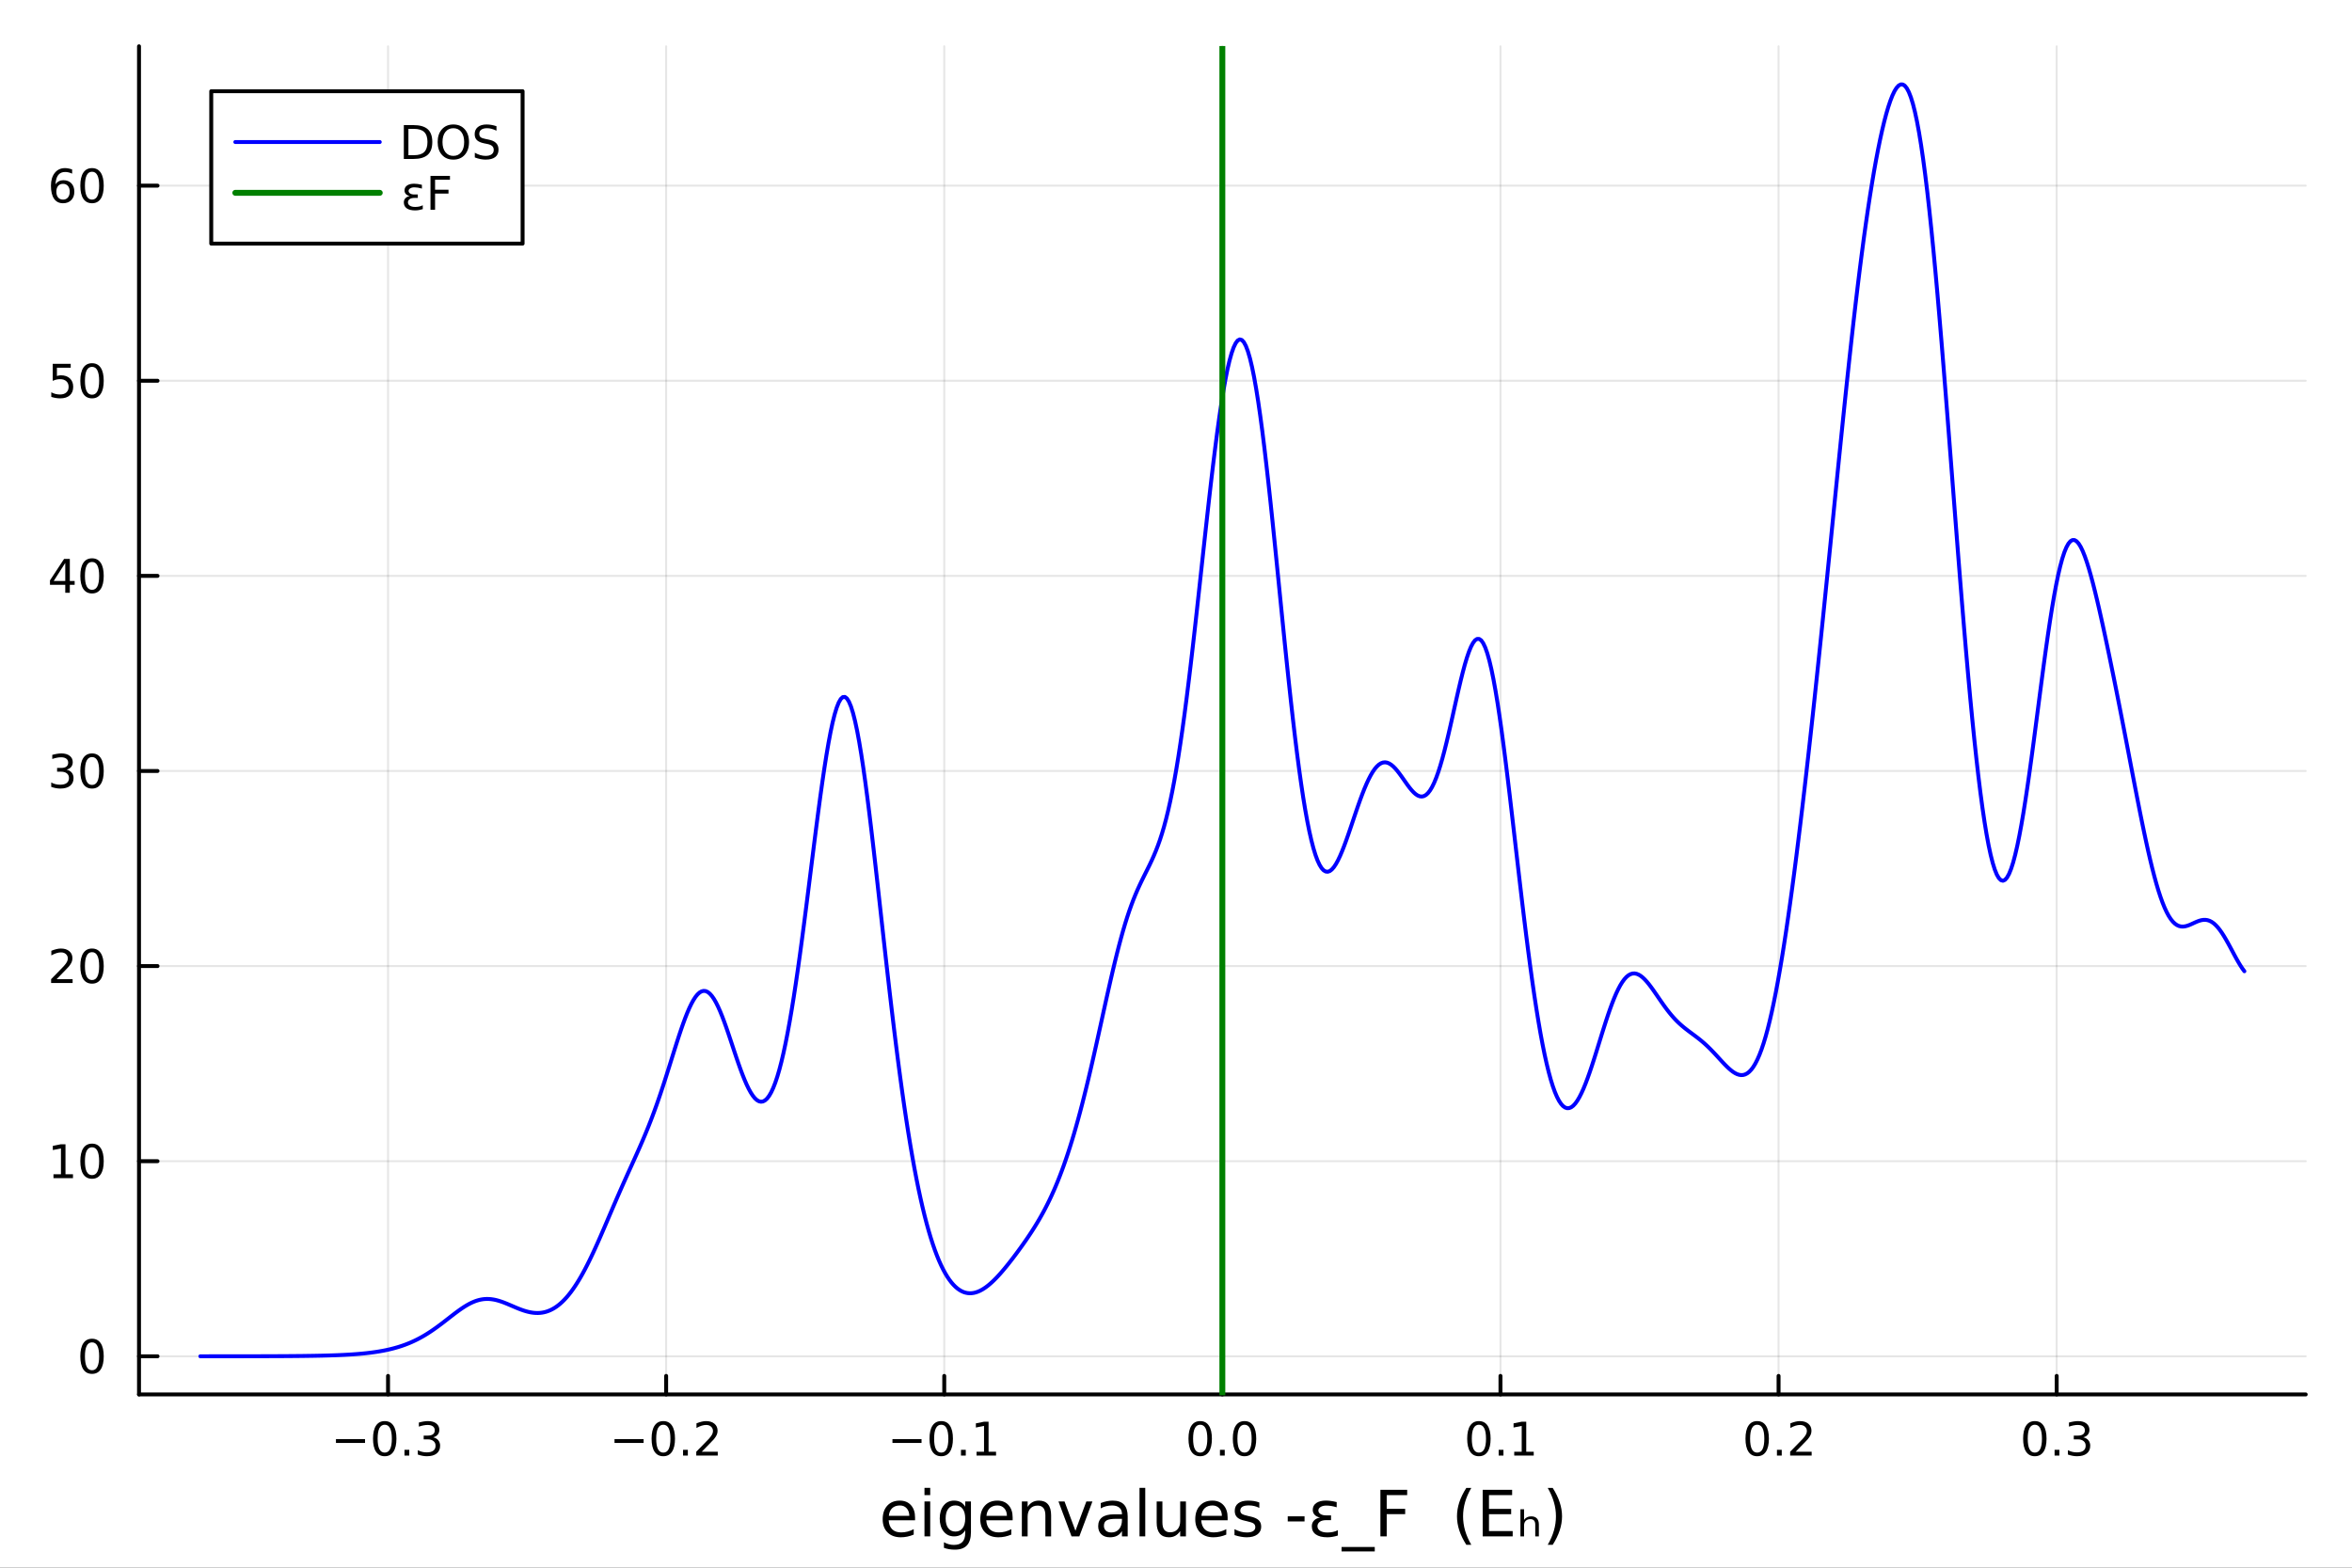 <?xml version="1.0" encoding="utf-8"?>
<svg xmlns="http://www.w3.org/2000/svg" xmlns:xlink="http://www.w3.org/1999/xlink" width="600" height="400" viewBox="0 0 2400 1600">
<rect x="0" y="0" width="2400" height="1600" fill="#333333" stroke="none"/>
<defs>
  <clipPath id="clip750">
    <rect x="0" y="0" width="2400" height="1600"/>
  </clipPath>
</defs>
<path clip-path="url(#clip750)" d="M0 1600 L2400 1600 L2400 0 L0 0  Z" fill="#ffffff" fill-rule="evenodd" fill-opacity="1"/>
<defs>
  <clipPath id="clip751">
    <rect x="480" y="0" width="1681" height="1600"/>
  </clipPath>
</defs>
<path clip-path="url(#clip750)" d="M141.853 1423.18 L2352.76 1423.18 L2352.76 47.244 L141.853 47.244  Z" fill="#ffffff" fill-rule="evenodd" fill-opacity="1"/>
<defs>
  <clipPath id="clip752">
    <rect x="141" y="47" width="2212" height="1377"/>
  </clipPath>
</defs>
<polyline clip-path="url(#clip752)" style="stroke:#000000; stroke-linecap:round; stroke-linejoin:round; stroke-width:2; stroke-opacity:0.1; fill:none" points="395.959,1423.18 395.959,47.244 "/>
<polyline clip-path="url(#clip752)" style="stroke:#000000; stroke-linecap:round; stroke-linejoin:round; stroke-width:2; stroke-opacity:0.1; fill:none" points="679.741,1423.18 679.741,47.244 "/>
<polyline clip-path="url(#clip752)" style="stroke:#000000; stroke-linecap:round; stroke-linejoin:round; stroke-width:2; stroke-opacity:0.1; fill:none" points="963.523,1423.18 963.523,47.244 "/>
<polyline clip-path="url(#clip752)" style="stroke:#000000; stroke-linecap:round; stroke-linejoin:round; stroke-width:2; stroke-opacity:0.1; fill:none" points="1247.3,1423.18 1247.3,47.244 "/>
<polyline clip-path="url(#clip752)" style="stroke:#000000; stroke-linecap:round; stroke-linejoin:round; stroke-width:2; stroke-opacity:0.1; fill:none" points="1531.09,1423.18 1531.09,47.244 "/>
<polyline clip-path="url(#clip752)" style="stroke:#000000; stroke-linecap:round; stroke-linejoin:round; stroke-width:2; stroke-opacity:0.1; fill:none" points="1814.87,1423.18 1814.87,47.244 "/>
<polyline clip-path="url(#clip752)" style="stroke:#000000; stroke-linecap:round; stroke-linejoin:round; stroke-width:2; stroke-opacity:0.1; fill:none" points="2098.65,1423.18 2098.65,47.244 "/>
<polyline clip-path="url(#clip750)" style="stroke:#000000; stroke-linecap:round; stroke-linejoin:round; stroke-width:4; stroke-opacity:1; fill:none" points="141.853,1423.18 2352.76,1423.18 "/>
<polyline clip-path="url(#clip750)" style="stroke:#000000; stroke-linecap:round; stroke-linejoin:round; stroke-width:4; stroke-opacity:1; fill:none" points="395.959,1423.18 395.959,1404.28 "/>
<polyline clip-path="url(#clip750)" style="stroke:#000000; stroke-linecap:round; stroke-linejoin:round; stroke-width:4; stroke-opacity:1; fill:none" points="679.741,1423.18 679.741,1404.28 "/>
<polyline clip-path="url(#clip750)" style="stroke:#000000; stroke-linecap:round; stroke-linejoin:round; stroke-width:4; stroke-opacity:1; fill:none" points="963.523,1423.18 963.523,1404.28 "/>
<polyline clip-path="url(#clip750)" style="stroke:#000000; stroke-linecap:round; stroke-linejoin:round; stroke-width:4; stroke-opacity:1; fill:none" points="1247.3,1423.18 1247.3,1404.28 "/>
<polyline clip-path="url(#clip750)" style="stroke:#000000; stroke-linecap:round; stroke-linejoin:round; stroke-width:4; stroke-opacity:1; fill:none" points="1531.09,1423.18 1531.09,1404.28 "/>
<polyline clip-path="url(#clip750)" style="stroke:#000000; stroke-linecap:round; stroke-linejoin:round; stroke-width:4; stroke-opacity:1; fill:none" points="1814.87,1423.18 1814.87,1404.28 "/>
<polyline clip-path="url(#clip750)" style="stroke:#000000; stroke-linecap:round; stroke-linejoin:round; stroke-width:4; stroke-opacity:1; fill:none" points="2098.65,1423.18 2098.65,1404.28 "/>
<path clip-path="url(#clip750)" d="M342.811 1468.75 L372.487 1468.75 L372.487 1472.69 L342.811 1472.69 L342.811 1468.75 Z" fill="#000000" fill-rule="nonzero" fill-opacity="1" /><path clip-path="url(#clip750)" d="M392.58 1454.1 Q388.968 1454.1 387.14 1457.66 Q385.334 1461.2 385.334 1468.33 Q385.334 1475.44 387.14 1479.01 Q388.968 1482.55 392.58 1482.55 Q396.214 1482.55 398.019 1479.01 Q399.848 1475.44 399.848 1468.33 Q399.848 1461.2 398.019 1457.66 Q396.214 1454.1 392.58 1454.1 M392.58 1450.39 Q398.39 1450.39 401.445 1455 Q404.524 1459.58 404.524 1468.33 Q404.524 1477.06 401.445 1481.67 Q398.39 1486.25 392.58 1486.25 Q386.769 1486.25 383.691 1481.67 Q380.635 1477.06 380.635 1468.33 Q380.635 1459.58 383.691 1455 Q386.769 1450.39 392.58 1450.39 Z" fill="#000000" fill-rule="nonzero" fill-opacity="1" /><path clip-path="url(#clip750)" d="M412.741 1479.7 L417.626 1479.7 L417.626 1485.58 L412.741 1485.58 L412.741 1479.7 Z" fill="#000000" fill-rule="nonzero" fill-opacity="1" /><path clip-path="url(#clip750)" d="M441.977 1466.95 Q445.334 1467.66 447.209 1469.93 Q449.107 1472.2 449.107 1475.53 Q449.107 1480.65 445.588 1483.45 Q442.07 1486.25 435.589 1486.25 Q433.413 1486.25 431.098 1485.81 Q428.806 1485.39 426.352 1484.54 L426.352 1480.02 Q428.297 1481.16 430.612 1481.74 Q432.927 1482.32 435.45 1482.32 Q439.848 1482.32 442.139 1480.58 Q444.454 1478.84 444.454 1475.53 Q444.454 1472.48 442.301 1470.77 Q440.172 1469.03 436.352 1469.03 L432.325 1469.03 L432.325 1465.19 L436.538 1465.19 Q439.987 1465.19 441.815 1463.82 Q443.644 1462.43 443.644 1459.84 Q443.644 1457.18 441.746 1455.77 Q439.871 1454.33 436.352 1454.33 Q434.431 1454.33 432.232 1454.75 Q430.033 1455.16 427.394 1456.04 L427.394 1451.88 Q430.056 1451.14 432.371 1450.77 Q434.709 1450.39 436.769 1450.39 Q442.093 1450.39 445.195 1452.83 Q448.297 1455.23 448.297 1459.35 Q448.297 1462.22 446.653 1464.21 Q445.01 1466.18 441.977 1466.95 Z" fill="#000000" fill-rule="nonzero" fill-opacity="1" /><path clip-path="url(#clip750)" d="M627.068 1468.75 L656.743 1468.75 L656.743 1472.69 L627.068 1472.69 L627.068 1468.75 Z" fill="#000000" fill-rule="nonzero" fill-opacity="1" /><path clip-path="url(#clip750)" d="M676.836 1454.1 Q673.225 1454.1 671.396 1457.66 Q669.59 1461.2 669.59 1468.33 Q669.59 1475.44 671.396 1479.01 Q673.225 1482.55 676.836 1482.55 Q680.47 1482.55 682.276 1479.01 Q684.104 1475.44 684.104 1468.33 Q684.104 1461.2 682.276 1457.66 Q680.47 1454.1 676.836 1454.1 M676.836 1450.39 Q682.646 1450.39 685.702 1455 Q688.78 1459.58 688.78 1468.33 Q688.78 1477.06 685.702 1481.67 Q682.646 1486.25 676.836 1486.25 Q671.026 1486.25 667.947 1481.67 Q664.891 1477.06 664.891 1468.33 Q664.891 1459.58 667.947 1455 Q671.026 1450.39 676.836 1450.39 Z" fill="#000000" fill-rule="nonzero" fill-opacity="1" /><path clip-path="url(#clip750)" d="M696.998 1479.7 L701.882 1479.7 L701.882 1485.58 L696.998 1485.58 L696.998 1479.7 Z" fill="#000000" fill-rule="nonzero" fill-opacity="1" /><path clip-path="url(#clip750)" d="M716.095 1481.64 L732.414 1481.64 L732.414 1485.58 L710.47 1485.58 L710.47 1481.64 Q713.132 1478.89 717.715 1474.26 Q722.322 1469.61 723.502 1468.27 Q725.748 1465.74 726.627 1464.01 Q727.53 1462.25 727.53 1460.56 Q727.53 1457.8 725.586 1456.07 Q723.664 1454.33 720.562 1454.33 Q718.363 1454.33 715.91 1455.09 Q713.479 1455.86 710.701 1457.41 L710.701 1452.69 Q713.525 1451.55 715.979 1450.97 Q718.433 1450.39 720.47 1450.39 Q725.84 1450.39 729.035 1453.08 Q732.229 1455.77 732.229 1460.26 Q732.229 1462.39 731.419 1464.31 Q730.632 1466.2 728.525 1468.8 Q727.947 1469.47 724.845 1472.69 Q721.743 1475.88 716.095 1481.64 Z" fill="#000000" fill-rule="nonzero" fill-opacity="1" /><path clip-path="url(#clip750)" d="M910.664 1468.75 L940.34 1468.75 L940.34 1472.69 L910.664 1472.69 L910.664 1468.75 Z" fill="#000000" fill-rule="nonzero" fill-opacity="1" /><path clip-path="url(#clip750)" d="M960.432 1454.1 Q956.821 1454.1 954.993 1457.66 Q953.187 1461.2 953.187 1468.33 Q953.187 1475.44 954.993 1479.01 Q956.821 1482.55 960.432 1482.55 Q964.067 1482.55 965.872 1479.01 Q967.701 1475.44 967.701 1468.33 Q967.701 1461.2 965.872 1457.66 Q964.067 1454.1 960.432 1454.1 M960.432 1450.39 Q966.243 1450.39 969.298 1455 Q972.377 1459.58 972.377 1468.33 Q972.377 1477.06 969.298 1481.67 Q966.243 1486.25 960.432 1486.25 Q954.622 1486.25 951.544 1481.67 Q948.488 1477.06 948.488 1468.33 Q948.488 1459.58 951.544 1455 Q954.622 1450.39 960.432 1450.39 Z" fill="#000000" fill-rule="nonzero" fill-opacity="1" /><path clip-path="url(#clip750)" d="M980.594 1479.7 L985.479 1479.7 L985.479 1485.58 L980.594 1485.58 L980.594 1479.7 Z" fill="#000000" fill-rule="nonzero" fill-opacity="1" /><path clip-path="url(#clip750)" d="M996.474 1481.64 L1004.11 1481.64 L1004.11 1455.28 L995.803 1456.95 L995.803 1452.69 L1004.07 1451.02 L1008.74 1451.02 L1008.74 1481.64 L1016.38 1481.64 L1016.38 1485.58 L996.474 1485.58 L996.474 1481.64 Z" fill="#000000" fill-rule="nonzero" fill-opacity="1" /><path clip-path="url(#clip750)" d="M1224.69 1454.1 Q1221.08 1454.1 1219.25 1457.66 Q1217.44 1461.2 1217.44 1468.33 Q1217.44 1475.44 1219.25 1479.01 Q1221.08 1482.55 1224.69 1482.55 Q1228.32 1482.55 1230.13 1479.01 Q1231.96 1475.44 1231.96 1468.33 Q1231.96 1461.2 1230.13 1457.66 Q1228.32 1454.1 1224.69 1454.1 M1224.69 1450.39 Q1230.5 1450.39 1233.55 1455 Q1236.63 1459.58 1236.63 1468.33 Q1236.63 1477.06 1233.55 1481.67 Q1230.5 1486.25 1224.69 1486.25 Q1218.88 1486.25 1215.8 1481.67 Q1212.74 1477.06 1212.74 1468.33 Q1212.74 1459.58 1215.8 1455 Q1218.88 1450.39 1224.69 1450.39 Z" fill="#000000" fill-rule="nonzero" fill-opacity="1" /><path clip-path="url(#clip750)" d="M1244.85 1479.7 L1249.73 1479.7 L1249.73 1485.58 L1244.85 1485.58 L1244.85 1479.7 Z" fill="#000000" fill-rule="nonzero" fill-opacity="1" /><path clip-path="url(#clip750)" d="M1269.92 1454.1 Q1266.31 1454.1 1264.48 1457.66 Q1262.67 1461.2 1262.67 1468.33 Q1262.67 1475.44 1264.48 1479.01 Q1266.31 1482.55 1269.92 1482.55 Q1273.55 1482.55 1275.36 1479.01 Q1277.19 1475.44 1277.19 1468.33 Q1277.19 1461.2 1275.36 1457.66 Q1273.55 1454.1 1269.92 1454.1 M1269.92 1450.39 Q1275.73 1450.39 1278.79 1455 Q1281.86 1459.58 1281.86 1468.33 Q1281.86 1477.06 1278.79 1481.67 Q1275.73 1486.25 1269.92 1486.25 Q1264.11 1486.25 1261.03 1481.67 Q1257.98 1477.06 1257.98 1468.33 Q1257.98 1459.58 1261.03 1455 Q1264.11 1450.39 1269.92 1450.39 Z" fill="#000000" fill-rule="nonzero" fill-opacity="1" /><path clip-path="url(#clip750)" d="M1509.08 1454.1 Q1505.47 1454.1 1503.64 1457.66 Q1501.84 1461.2 1501.84 1468.33 Q1501.84 1475.44 1503.64 1479.01 Q1505.47 1482.55 1509.08 1482.55 Q1512.72 1482.55 1514.52 1479.01 Q1516.35 1475.44 1516.35 1468.33 Q1516.35 1461.2 1514.52 1457.66 Q1512.72 1454.1 1509.08 1454.1 M1509.08 1450.39 Q1514.89 1450.39 1517.95 1455 Q1521.03 1459.58 1521.03 1468.33 Q1521.03 1477.06 1517.95 1481.67 Q1514.89 1486.25 1509.08 1486.25 Q1503.27 1486.25 1500.2 1481.67 Q1497.14 1477.06 1497.14 1468.33 Q1497.14 1459.58 1500.2 1455 Q1503.27 1450.39 1509.08 1450.39 Z" fill="#000000" fill-rule="nonzero" fill-opacity="1" /><path clip-path="url(#clip750)" d="M1529.25 1479.7 L1534.13 1479.7 L1534.13 1485.58 L1529.25 1485.58 L1529.25 1479.7 Z" fill="#000000" fill-rule="nonzero" fill-opacity="1" /><path clip-path="url(#clip750)" d="M1545.13 1481.64 L1552.76 1481.64 L1552.76 1455.28 L1544.45 1456.95 L1544.45 1452.69 L1552.72 1451.02 L1557.39 1451.02 L1557.39 1481.64 L1565.03 1481.64 L1565.03 1485.58 L1545.13 1485.58 L1545.13 1481.64 Z" fill="#000000" fill-rule="nonzero" fill-opacity="1" /><path clip-path="url(#clip750)" d="M1793.05 1454.1 Q1789.44 1454.1 1787.61 1457.66 Q1785.81 1461.2 1785.81 1468.33 Q1785.81 1475.44 1787.61 1479.01 Q1789.44 1482.55 1793.05 1482.55 Q1796.69 1482.55 1798.49 1479.01 Q1800.32 1475.44 1800.32 1468.33 Q1800.32 1461.2 1798.49 1457.66 Q1796.69 1454.1 1793.05 1454.1 M1793.05 1450.39 Q1798.86 1450.39 1801.92 1455 Q1805 1459.58 1805 1468.33 Q1805 1477.06 1801.92 1481.67 Q1798.86 1486.25 1793.05 1486.25 Q1787.24 1486.25 1784.16 1481.67 Q1781.11 1477.06 1781.11 1468.33 Q1781.11 1459.58 1784.16 1455 Q1787.24 1450.39 1793.05 1450.39 Z" fill="#000000" fill-rule="nonzero" fill-opacity="1" /><path clip-path="url(#clip750)" d="M1813.21 1479.7 L1818.1 1479.7 L1818.1 1485.58 L1813.21 1485.58 L1813.21 1479.7 Z" fill="#000000" fill-rule="nonzero" fill-opacity="1" /><path clip-path="url(#clip750)" d="M1832.31 1481.64 L1848.63 1481.64 L1848.63 1485.58 L1826.69 1485.58 L1826.69 1481.64 Q1829.35 1478.89 1833.93 1474.26 Q1838.54 1469.61 1839.72 1468.27 Q1841.96 1465.74 1842.84 1464.01 Q1843.75 1462.25 1843.75 1460.56 Q1843.75 1457.8 1841.8 1456.07 Q1839.88 1454.33 1836.78 1454.33 Q1834.58 1454.33 1832.12 1455.09 Q1829.69 1455.86 1826.92 1457.41 L1826.92 1452.69 Q1829.74 1451.55 1832.19 1450.97 Q1834.65 1450.39 1836.68 1450.39 Q1842.06 1450.39 1845.25 1453.08 Q1848.44 1455.77 1848.44 1460.26 Q1848.44 1462.39 1847.63 1464.31 Q1846.85 1466.2 1844.74 1468.8 Q1844.16 1469.47 1841.06 1472.69 Q1837.96 1475.88 1832.31 1481.64 Z" fill="#000000" fill-rule="nonzero" fill-opacity="1" /><path clip-path="url(#clip750)" d="M2076.36 1454.1 Q2072.75 1454.1 2070.92 1457.66 Q2069.11 1461.2 2069.11 1468.33 Q2069.11 1475.44 2070.92 1479.01 Q2072.75 1482.55 2076.36 1482.55 Q2079.99 1482.55 2081.8 1479.01 Q2083.63 1475.44 2083.63 1468.33 Q2083.63 1461.2 2081.8 1457.66 Q2079.99 1454.1 2076.36 1454.1 M2076.36 1450.39 Q2082.17 1450.39 2085.22 1455 Q2088.3 1459.58 2088.3 1468.33 Q2088.3 1477.06 2085.22 1481.67 Q2082.17 1486.25 2076.36 1486.25 Q2070.55 1486.25 2067.47 1481.67 Q2064.41 1477.06 2064.41 1468.33 Q2064.41 1459.58 2067.47 1455 Q2070.55 1450.39 2076.36 1450.39 Z" fill="#000000" fill-rule="nonzero" fill-opacity="1" /><path clip-path="url(#clip750)" d="M2096.52 1479.7 L2101.4 1479.7 L2101.4 1485.58 L2096.52 1485.58 L2096.52 1479.7 Z" fill="#000000" fill-rule="nonzero" fill-opacity="1" /><path clip-path="url(#clip750)" d="M2125.76 1466.95 Q2129.11 1467.66 2130.99 1469.93 Q2132.89 1472.2 2132.89 1475.53 Q2132.89 1480.65 2129.37 1483.45 Q2125.85 1486.25 2119.37 1486.25 Q2117.19 1486.25 2114.88 1485.81 Q2112.58 1485.39 2110.13 1484.54 L2110.13 1480.02 Q2112.08 1481.16 2114.39 1481.74 Q2116.71 1482.32 2119.23 1482.32 Q2123.63 1482.32 2125.92 1480.58 Q2128.23 1478.84 2128.23 1475.53 Q2128.23 1472.48 2126.08 1470.77 Q2123.95 1469.03 2120.13 1469.03 L2116.1 1469.03 L2116.1 1465.19 L2120.32 1465.19 Q2123.77 1465.19 2125.59 1463.82 Q2127.42 1462.43 2127.42 1459.84 Q2127.42 1457.18 2125.52 1455.77 Q2123.65 1454.33 2120.13 1454.33 Q2118.21 1454.33 2116.01 1454.75 Q2113.81 1455.16 2111.17 1456.04 L2111.17 1451.88 Q2113.83 1451.14 2116.15 1450.77 Q2118.49 1450.39 2120.55 1450.39 Q2125.87 1450.39 2128.97 1452.83 Q2132.08 1455.23 2132.08 1459.35 Q2132.08 1462.22 2130.43 1464.21 Q2128.79 1466.18 2125.76 1466.95 Z" fill="#000000" fill-rule="nonzero" fill-opacity="1" /><path clip-path="url(#clip750)" d="M933.73 1548.76 L933.73 1551.62 L906.803 1551.62 Q907.185 1557.67 910.431 1560.85 Q913.71 1564 919.534 1564 Q922.908 1564 926.059 1563.17 Q929.242 1562.35 932.361 1560.69 L932.361 1566.23 Q929.21 1567.57 925.9 1568.27 Q922.59 1568.97 919.184 1568.97 Q910.654 1568.97 905.657 1564 Q900.692 1559.04 900.692 1550.57 Q900.692 1541.82 905.402 1536.69 Q910.145 1531.54 918.166 1531.54 Q925.359 1531.54 929.528 1536.18 Q933.73 1540.8 933.73 1548.76 M927.873 1547.04 Q927.81 1542.23 925.168 1539.37 Q922.558 1536.5 918.229 1536.5 Q913.328 1536.5 910.368 1539.27 Q907.439 1542.04 906.994 1547.07 L927.873 1547.04 Z" fill="#000000" fill-rule="nonzero" fill-opacity="1" /><path clip-path="url(#clip750)" d="M943.342 1532.4 L949.198 1532.4 L949.198 1568.04 L943.342 1568.04 L943.342 1532.4 M943.342 1518.52 L949.198 1518.52 L949.198 1525.93 L943.342 1525.93 L943.342 1518.52 Z" fill="#000000" fill-rule="nonzero" fill-opacity="1" /><path clip-path="url(#clip750)" d="M984.91 1549.81 Q984.91 1543.44 982.268 1539.94 Q979.658 1536.44 974.916 1536.44 Q970.205 1536.44 967.563 1539.94 Q964.954 1543.44 964.954 1549.81 Q964.954 1556.14 967.563 1559.64 Q970.205 1563.14 974.916 1563.14 Q979.658 1563.14 982.268 1559.64 Q984.91 1556.14 984.91 1549.81 M990.766 1563.62 Q990.766 1572.72 986.724 1577.15 Q982.682 1581.6 974.343 1581.6 Q971.256 1581.6 968.518 1581.13 Q965.781 1580.68 963.203 1579.72 L963.203 1574.03 Q965.781 1575.43 968.296 1576.1 Q970.81 1576.76 973.42 1576.76 Q979.181 1576.76 982.045 1573.74 Q984.91 1570.75 984.91 1564.67 L984.91 1561.77 Q983.096 1564.92 980.263 1566.48 Q977.43 1568.04 973.484 1568.04 Q966.927 1568.04 962.916 1563.05 Q958.906 1558.05 958.906 1549.81 Q958.906 1541.53 962.916 1536.53 Q966.927 1531.54 973.484 1531.54 Q977.43 1531.54 980.263 1533.1 Q983.096 1534.66 984.91 1537.81 L984.91 1532.4 L990.766 1532.4 L990.766 1563.62 Z" fill="#000000" fill-rule="nonzero" fill-opacity="1" /><path clip-path="url(#clip750)" d="M1033.32 1548.76 L1033.32 1551.62 L1006.39 1551.62 Q1006.78 1557.67 1010.02 1560.85 Q1013.3 1564 1019.13 1564 Q1022.5 1564 1025.65 1563.17 Q1028.83 1562.35 1031.95 1560.69 L1031.95 1566.23 Q1028.8 1567.57 1025.49 1568.27 Q1022.18 1568.97 1018.78 1568.97 Q1010.25 1568.97 1005.25 1564 Q1000.28 1559.04 1000.28 1550.57 Q1000.28 1541.82 1004.99 1536.69 Q1009.74 1531.54 1017.76 1531.54 Q1024.95 1531.54 1029.12 1536.18 Q1033.32 1540.8 1033.32 1548.76 M1027.46 1547.04 Q1027.4 1542.23 1024.76 1539.37 Q1022.15 1536.5 1017.82 1536.5 Q1012.92 1536.5 1009.96 1539.27 Q1007.03 1542.04 1006.59 1547.07 L1027.46 1547.04 Z" fill="#000000" fill-rule="nonzero" fill-opacity="1" /><path clip-path="url(#clip750)" d="M1072.57 1546.53 L1072.57 1568.04 L1066.71 1568.04 L1066.71 1546.72 Q1066.71 1541.66 1064.74 1539.14 Q1062.76 1536.63 1058.82 1536.63 Q1054.07 1536.63 1051.34 1539.65 Q1048.6 1542.68 1048.6 1547.9 L1048.6 1568.04 L1042.71 1568.04 L1042.71 1532.4 L1048.6 1532.4 L1048.6 1537.93 Q1050.7 1534.72 1053.53 1533.13 Q1056.4 1531.54 1060.12 1531.54 Q1066.26 1531.54 1069.41 1535.36 Q1072.57 1539.14 1072.57 1546.53 Z" fill="#000000" fill-rule="nonzero" fill-opacity="1" /><path clip-path="url(#clip750)" d="M1080.05 1532.4 L1086.25 1532.4 L1097.39 1562.31 L1108.53 1532.4 L1114.74 1532.4 L1101.37 1568.04 L1093.41 1568.04 L1080.05 1532.4 Z" fill="#000000" fill-rule="nonzero" fill-opacity="1" /><path clip-path="url(#clip750)" d="M1139.02 1550.12 Q1131.93 1550.12 1129.19 1551.75 Q1126.45 1553.37 1126.45 1557.29 Q1126.45 1560.4 1128.49 1562.25 Q1130.56 1564.07 1134.09 1564.07 Q1138.96 1564.07 1141.89 1560.63 Q1144.85 1557.16 1144.85 1551.43 L1144.85 1550.12 L1139.02 1550.12 M1150.7 1547.71 L1150.7 1568.04 L1144.85 1568.04 L1144.85 1562.63 Q1142.84 1565.88 1139.85 1567.44 Q1136.86 1568.97 1132.53 1568.97 Q1127.06 1568.97 1123.81 1565.91 Q1120.6 1562.82 1120.6 1557.67 Q1120.6 1551.65 1124.61 1548.6 Q1128.65 1545.54 1136.64 1545.54 L1144.85 1545.54 L1144.85 1544.97 Q1144.85 1540.93 1142.17 1538.73 Q1139.53 1536.5 1134.73 1536.5 Q1131.67 1536.5 1128.77 1537.23 Q1125.88 1537.97 1123.2 1539.43 L1123.2 1534.02 Q1126.42 1532.78 1129.44 1532.17 Q1132.47 1531.54 1135.33 1531.54 Q1143.07 1531.54 1146.89 1535.55 Q1150.7 1539.56 1150.7 1547.71 Z" fill="#000000" fill-rule="nonzero" fill-opacity="1" /><path clip-path="url(#clip750)" d="M1162.77 1518.52 L1168.62 1518.52 L1168.62 1568.04 L1162.77 1568.04 L1162.77 1518.52 Z" fill="#000000" fill-rule="nonzero" fill-opacity="1" /><path clip-path="url(#clip750)" d="M1180.27 1553.98 L1180.27 1532.4 L1186.13 1532.4 L1186.13 1553.75 Q1186.13 1558.81 1188.1 1561.36 Q1190.08 1563.87 1194.02 1563.87 Q1198.77 1563.87 1201.5 1560.85 Q1204.27 1557.83 1204.27 1552.61 L1204.27 1532.4 L1210.13 1532.4 L1210.13 1568.04 L1204.27 1568.04 L1204.27 1562.57 Q1202.14 1565.82 1199.31 1567.41 Q1196.51 1568.97 1192.78 1568.97 Q1186.64 1568.97 1183.46 1565.15 Q1180.27 1561.33 1180.27 1553.98 M1195.01 1531.54 L1195.01 1531.54 Z" fill="#000000" fill-rule="nonzero" fill-opacity="1" /><path clip-path="url(#clip750)" d="M1252.68 1548.76 L1252.68 1551.62 L1225.76 1551.62 Q1226.14 1557.67 1229.38 1560.85 Q1232.66 1564 1238.49 1564 Q1241.86 1564 1245.01 1563.17 Q1248.2 1562.35 1251.31 1560.69 L1251.31 1566.23 Q1248.16 1567.57 1244.85 1568.27 Q1241.54 1568.97 1238.14 1568.97 Q1229.61 1568.97 1224.61 1564 Q1219.65 1559.04 1219.65 1550.57 Q1219.65 1541.82 1224.36 1536.69 Q1229.1 1531.54 1237.12 1531.54 Q1244.31 1531.54 1248.48 1536.18 Q1252.68 1540.8 1252.68 1548.76 M1246.83 1547.04 Q1246.76 1542.23 1244.12 1539.37 Q1241.51 1536.5 1237.18 1536.5 Q1232.28 1536.5 1229.32 1539.27 Q1226.39 1542.04 1225.95 1547.07 L1246.83 1547.04 Z" fill="#000000" fill-rule="nonzero" fill-opacity="1" /><path clip-path="url(#clip750)" d="M1285.02 1533.45 L1285.02 1538.98 Q1282.54 1537.71 1279.87 1537.07 Q1277.19 1536.44 1274.33 1536.44 Q1269.97 1536.44 1267.77 1537.77 Q1265.61 1539.11 1265.61 1541.79 Q1265.61 1543.82 1267.17 1545 Q1268.73 1546.15 1273.44 1547.2 L1275.44 1547.64 Q1281.68 1548.98 1284.29 1551.43 Q1286.93 1553.85 1286.93 1558.21 Q1286.93 1563.17 1282.98 1566.07 Q1279.07 1568.97 1272.19 1568.97 Q1269.33 1568.97 1266.21 1568.39 Q1263.12 1567.85 1259.69 1566.74 L1259.69 1560.69 Q1262.93 1562.38 1266.08 1563.24 Q1269.23 1564.07 1272.32 1564.07 Q1276.46 1564.07 1278.69 1562.66 Q1280.92 1561.23 1280.92 1558.65 Q1280.92 1556.27 1279.29 1554.99 Q1277.7 1553.72 1272.26 1552.54 L1270.22 1552.07 Q1264.78 1550.92 1262.36 1548.56 Q1259.94 1546.18 1259.94 1542.04 Q1259.94 1537.01 1263.51 1534.27 Q1267.07 1531.54 1273.63 1531.54 Q1276.87 1531.54 1279.74 1532.01 Q1282.6 1532.49 1285.02 1533.45 Z" fill="#000000" fill-rule="nonzero" fill-opacity="1" /><path clip-path="url(#clip750)" d="M1314.02 1547.58 L1331.17 1547.58 L1331.17 1552.8 L1314.02 1552.8 L1314.02 1547.58 Z" fill="#000000" fill-rule="nonzero" fill-opacity="1" /><path clip-path="url(#clip750)" d="M1346.93 1548.82 Q1343.36 1548.06 1341.45 1545.99 Q1339.54 1543.95 1339.54 1540.99 Q1339.54 1536.5 1343.17 1533.99 Q1346.77 1531.5 1353.01 1531.5 Q1355.43 1531.5 1358.13 1531.89 Q1360.84 1532.27 1363.96 1533.03 L1363.96 1538.35 Q1360.87 1537.42 1358.32 1537.01 Q1355.74 1536.6 1353.48 1536.6 Q1349.7 1536.6 1347.5 1538.06 Q1345.27 1539.53 1345.27 1541.56 Q1345.27 1543.79 1347.44 1545.22 Q1349.57 1546.62 1353.26 1546.62 L1358.2 1546.62 L1358.2 1551.46 L1353.48 1551.46 Q1349.12 1551.46 1346.83 1553.08 Q1344.35 1554.87 1344.35 1557.67 Q1344.35 1560.53 1347.02 1562.31 Q1349.73 1564.1 1354.53 1564.1 Q1357.49 1564.1 1360.2 1563.52 Q1362.91 1562.92 1365.17 1561.74 L1365.17 1567.18 Q1362.3 1568.08 1359.63 1568.52 Q1356.92 1568.97 1354.38 1568.97 Q1346.8 1568.97 1342.69 1566.07 Q1338.59 1563.17 1338.59 1557.67 Q1338.59 1554.23 1340.78 1551.91 Q1342.98 1549.58 1346.93 1548.82 Z" fill="#000000" fill-rule="nonzero" fill-opacity="1" /><path clip-path="url(#clip750)" d="M1402.82 1578.87 L1402.82 1583.42 L1368.95 1583.42 L1368.95 1578.87 L1402.82 1578.87 Z" fill="#000000" fill-rule="nonzero" fill-opacity="1" /><path clip-path="url(#clip750)" d="M1408.58 1520.52 L1435.89 1520.52 L1435.89 1525.93 L1415.01 1525.93 L1415.01 1539.94 L1433.85 1539.94 L1433.85 1545.35 L1415.01 1545.35 L1415.01 1568.04 L1408.58 1568.04 L1408.58 1520.52 Z" fill="#000000" fill-rule="nonzero" fill-opacity="1" /><path clip-path="url(#clip750)" d="M1501.33 1518.58 Q1497.06 1525.9 1494.99 1533.06 Q1492.93 1540.23 1492.93 1547.58 Q1492.93 1554.93 1494.99 1562.16 Q1497.09 1569.35 1501.33 1576.64 L1496.24 1576.64 Q1491.46 1569.16 1489.07 1561.93 Q1486.72 1554.71 1486.72 1547.58 Q1486.72 1540.48 1489.07 1533.29 Q1491.43 1526.09 1496.24 1518.58 L1501.33 1518.58 Z" fill="#000000" fill-rule="nonzero" fill-opacity="1" /><path clip-path="url(#clip750)" d="M1512.95 1520.52 L1542.99 1520.52 L1542.99 1525.93 L1519.37 1525.93 L1519.37 1540 L1542 1540 L1542 1545.41 L1519.37 1545.41 L1519.37 1562.63 L1543.56 1562.63 L1543.56 1568.04 L1512.95 1568.04 L1512.95 1520.52 Z" fill="#000000" fill-rule="nonzero" fill-opacity="1" /><path clip-path="url(#clip750)" d="M1570.27 1555.98 L1570.27 1568.04 L1566.58 1568.04 L1566.58 1556.11 Q1566.58 1553.28 1565.34 1551.87 Q1564.09 1550.44 1561.61 1550.44 Q1558.62 1550.44 1556.9 1552.16 Q1555.18 1553.85 1555.18 1556.78 L1555.18 1568.04 L1551.46 1568.04 L1551.46 1540.32 L1555.18 1540.32 L1555.18 1551.17 Q1556.49 1549.39 1558.27 1548.5 Q1560.08 1547.61 1562.44 1547.61 Q1566.29 1547.61 1568.26 1549.74 Q1570.27 1551.87 1570.27 1555.98 Z" fill="#000000" fill-rule="nonzero" fill-opacity="1" /><path clip-path="url(#clip750)" d="M1579.31 1518.58 L1584.4 1518.58 Q1589.17 1526.09 1591.53 1533.29 Q1593.92 1540.48 1593.92 1547.58 Q1593.92 1554.71 1591.53 1561.93 Q1589.17 1569.16 1584.4 1576.64 L1579.31 1576.64 Q1583.54 1569.35 1585.61 1562.16 Q1587.71 1554.93 1587.71 1547.58 Q1587.71 1540.23 1585.61 1533.06 Q1583.54 1525.9 1579.31 1518.58 Z" fill="#000000" fill-rule="nonzero" fill-opacity="1" /><polyline clip-path="url(#clip752)" style="stroke:#000000; stroke-linecap:round; stroke-linejoin:round; stroke-width:2; stroke-opacity:0.1; fill:none" points="141.853,1384.25 2352.76,1384.25 "/>
<polyline clip-path="url(#clip752)" style="stroke:#000000; stroke-linecap:round; stroke-linejoin:round; stroke-width:2; stroke-opacity:0.1; fill:none" points="141.853,1185.12 2352.76,1185.12 "/>
<polyline clip-path="url(#clip752)" style="stroke:#000000; stroke-linecap:round; stroke-linejoin:round; stroke-width:2; stroke-opacity:0.1; fill:none" points="141.853,985.993 2352.76,985.993 "/>
<polyline clip-path="url(#clip752)" style="stroke:#000000; stroke-linecap:round; stroke-linejoin:round; stroke-width:2; stroke-opacity:0.1; fill:none" points="141.853,786.865 2352.76,786.865 "/>
<polyline clip-path="url(#clip752)" style="stroke:#000000; stroke-linecap:round; stroke-linejoin:round; stroke-width:2; stroke-opacity:0.1; fill:none" points="141.853,587.738 2352.76,587.738 "/>
<polyline clip-path="url(#clip752)" style="stroke:#000000; stroke-linecap:round; stroke-linejoin:round; stroke-width:2; stroke-opacity:0.1; fill:none" points="141.853,388.611 2352.76,388.611 "/>
<polyline clip-path="url(#clip752)" style="stroke:#000000; stroke-linecap:round; stroke-linejoin:round; stroke-width:2; stroke-opacity:0.1; fill:none" points="141.853,189.484 2352.76,189.484 "/>
<polyline clip-path="url(#clip750)" style="stroke:#000000; stroke-linecap:round; stroke-linejoin:round; stroke-width:4; stroke-opacity:1; fill:none" points="141.853,1423.18 141.853,47.244 "/>
<polyline clip-path="url(#clip750)" style="stroke:#000000; stroke-linecap:round; stroke-linejoin:round; stroke-width:4; stroke-opacity:1; fill:none" points="141.853,1384.25 160.751,1384.25 "/>
<polyline clip-path="url(#clip750)" style="stroke:#000000; stroke-linecap:round; stroke-linejoin:round; stroke-width:4; stroke-opacity:1; fill:none" points="141.853,1185.12 160.751,1185.12 "/>
<polyline clip-path="url(#clip750)" style="stroke:#000000; stroke-linecap:round; stroke-linejoin:round; stroke-width:4; stroke-opacity:1; fill:none" points="141.853,985.993 160.751,985.993 "/>
<polyline clip-path="url(#clip750)" style="stroke:#000000; stroke-linecap:round; stroke-linejoin:round; stroke-width:4; stroke-opacity:1; fill:none" points="141.853,786.865 160.751,786.865 "/>
<polyline clip-path="url(#clip750)" style="stroke:#000000; stroke-linecap:round; stroke-linejoin:round; stroke-width:4; stroke-opacity:1; fill:none" points="141.853,587.738 160.751,587.738 "/>
<polyline clip-path="url(#clip750)" style="stroke:#000000; stroke-linecap:round; stroke-linejoin:round; stroke-width:4; stroke-opacity:1; fill:none" points="141.853,388.611 160.751,388.611 "/>
<polyline clip-path="url(#clip750)" style="stroke:#000000; stroke-linecap:round; stroke-linejoin:round; stroke-width:4; stroke-opacity:1; fill:none" points="141.853,189.484 160.751,189.484 "/>
<path clip-path="url(#clip750)" d="M93.909 1370.05 Q90.297 1370.05 88.469 1373.61 Q86.663 1377.15 86.663 1384.28 Q86.663 1391.39 88.469 1394.95 Q90.297 1398.49 93.909 1398.49 Q97.543 1398.49 99.348 1394.95 Q101.177 1391.39 101.177 1384.28 Q101.177 1377.15 99.348 1373.61 Q97.543 1370.05 93.909 1370.05 M93.909 1366.34 Q99.719 1366.34 102.774 1370.95 Q105.853 1375.53 105.853 1384.28 Q105.853 1393.01 102.774 1397.61 Q99.719 1402.2 93.909 1402.2 Q88.098 1402.2 85.02 1397.61 Q81.964 1393.01 81.964 1384.28 Q81.964 1375.53 85.02 1370.95 Q88.098 1366.34 93.909 1366.34 Z" fill="#000000" fill-rule="nonzero" fill-opacity="1" /><path clip-path="url(#clip750)" d="M54.557 1198.46 L62.196 1198.46 L62.196 1172.1 L53.886 1173.77 L53.886 1169.51 L62.15 1167.84 L66.825 1167.84 L66.825 1198.46 L74.464 1198.46 L74.464 1202.4 L54.557 1202.4 L54.557 1198.46 Z" fill="#000000" fill-rule="nonzero" fill-opacity="1" /><path clip-path="url(#clip750)" d="M93.909 1170.92 Q90.297 1170.92 88.469 1174.48 Q86.663 1178.02 86.663 1185.15 Q86.663 1192.26 88.469 1195.83 Q90.297 1199.37 93.909 1199.37 Q97.543 1199.37 99.348 1195.83 Q101.177 1192.26 101.177 1185.15 Q101.177 1178.02 99.348 1174.48 Q97.543 1170.92 93.909 1170.92 M93.909 1167.21 Q99.719 1167.21 102.774 1171.82 Q105.853 1176.4 105.853 1185.15 Q105.853 1193.88 102.774 1198.49 Q99.719 1203.07 93.909 1203.07 Q88.098 1203.07 85.02 1198.49 Q81.964 1193.88 81.964 1185.15 Q81.964 1176.4 85.02 1171.82 Q88.098 1167.21 93.909 1167.21 Z" fill="#000000" fill-rule="nonzero" fill-opacity="1" /><path clip-path="url(#clip750)" d="M57.775 999.337 L74.094 999.337 L74.094 1003.27 L52.15 1003.27 L52.15 999.337 Q54.812 996.583 59.395 991.953 Q64.001 987.3 65.182 985.958 Q67.427 983.435 68.307 981.699 Q69.21 979.939 69.21 978.25 Q69.21 975.495 67.265 973.759 Q65.344 972.023 62.242 972.023 Q60.043 972.023 57.589 972.787 Q55.159 973.55 52.381 975.101 L52.381 970.379 Q55.205 969.245 57.659 968.666 Q60.112 968.088 62.15 968.088 Q67.52 968.088 70.714 970.773 Q73.909 973.458 73.909 977.949 Q73.909 980.078 73.099 982 Q72.311 983.898 70.205 986.49 Q69.626 987.162 66.525 990.379 Q63.423 993.574 57.775 999.337 Z" fill="#000000" fill-rule="nonzero" fill-opacity="1" /><path clip-path="url(#clip750)" d="M93.909 971.791 Q90.297 971.791 88.469 975.356 Q86.663 978.898 86.663 986.027 Q86.663 993.134 88.469 996.699 Q90.297 1000.24 93.909 1000.24 Q97.543 1000.24 99.348 996.699 Q101.177 993.134 101.177 986.027 Q101.177 978.898 99.348 975.356 Q97.543 971.791 93.909 971.791 M93.909 968.088 Q99.719 968.088 102.774 972.694 Q105.853 977.277 105.853 986.027 Q105.853 994.754 102.774 999.361 Q99.719 1003.94 93.909 1003.94 Q88.098 1003.94 85.02 999.361 Q81.964 994.754 81.964 986.027 Q81.964 977.277 85.02 972.694 Q88.098 968.088 93.909 968.088 Z" fill="#000000" fill-rule="nonzero" fill-opacity="1" /><path clip-path="url(#clip750)" d="M67.913 785.511 Q71.27 786.229 73.145 788.497 Q75.043 790.766 75.043 794.099 Q75.043 799.215 71.524 802.016 Q68.006 804.817 61.525 804.817 Q59.349 804.817 57.034 804.377 Q54.742 803.96 52.288 803.104 L52.288 798.59 Q54.233 799.724 56.548 800.303 Q58.862 800.882 61.386 800.882 Q65.784 800.882 68.075 799.146 Q70.39 797.409 70.39 794.099 Q70.39 791.044 68.237 789.331 Q66.108 787.595 62.288 787.595 L58.261 787.595 L58.261 783.752 L62.474 783.752 Q65.923 783.752 67.751 782.386 Q69.58 780.997 69.58 778.405 Q69.58 775.743 67.682 774.331 Q65.807 772.896 62.288 772.896 Q60.367 772.896 58.168 773.312 Q55.969 773.729 53.33 774.609 L53.33 770.442 Q55.992 769.701 58.307 769.331 Q60.645 768.96 62.705 768.96 Q68.029 768.96 71.131 771.391 Q74.233 773.798 74.233 777.919 Q74.233 780.789 72.589 782.78 Q70.946 784.747 67.913 785.511 Z" fill="#000000" fill-rule="nonzero" fill-opacity="1" /><path clip-path="url(#clip750)" d="M93.909 772.664 Q90.297 772.664 88.469 776.229 Q86.663 779.771 86.663 786.9 Q86.663 794.007 88.469 797.571 Q90.297 801.113 93.909 801.113 Q97.543 801.113 99.348 797.571 Q101.177 794.007 101.177 786.9 Q101.177 779.771 99.348 776.229 Q97.543 772.664 93.909 772.664 M93.909 768.96 Q99.719 768.96 102.774 773.567 Q105.853 778.15 105.853 786.9 Q105.853 795.627 102.774 800.233 Q99.719 804.817 93.909 804.817 Q88.098 804.817 85.02 800.233 Q81.964 795.627 81.964 786.9 Q81.964 778.15 85.02 773.567 Q88.098 768.96 93.909 768.96 Z" fill="#000000" fill-rule="nonzero" fill-opacity="1" /><path clip-path="url(#clip750)" d="M66.594 574.532 L54.788 592.981 L66.594 592.981 L66.594 574.532 M65.367 570.458 L71.247 570.458 L71.247 592.981 L76.177 592.981 L76.177 596.87 L71.247 596.87 L71.247 605.018 L66.594 605.018 L66.594 596.87 L50.992 596.87 L50.992 592.356 L65.367 570.458 Z" fill="#000000" fill-rule="nonzero" fill-opacity="1" /><path clip-path="url(#clip750)" d="M93.909 573.537 Q90.297 573.537 88.469 577.102 Q86.663 580.644 86.663 587.773 Q86.663 594.88 88.469 598.444 Q90.297 601.986 93.909 601.986 Q97.543 601.986 99.348 598.444 Q101.177 594.88 101.177 587.773 Q101.177 580.644 99.348 577.102 Q97.543 573.537 93.909 573.537 M93.909 569.833 Q99.719 569.833 102.774 574.44 Q105.853 579.023 105.853 587.773 Q105.853 596.5 102.774 601.106 Q99.719 605.69 93.909 605.69 Q88.098 605.69 85.02 601.106 Q81.964 596.5 81.964 587.773 Q81.964 579.023 85.02 574.44 Q88.098 569.833 93.909 569.833 Z" fill="#000000" fill-rule="nonzero" fill-opacity="1" /><path clip-path="url(#clip750)" d="M53.793 371.331 L72.149 371.331 L72.149 375.267 L58.075 375.267 L58.075 383.739 Q59.094 383.391 60.112 383.229 Q61.131 383.044 62.15 383.044 Q67.936 383.044 71.316 386.216 Q74.696 389.387 74.696 394.803 Q74.696 400.382 71.224 403.484 Q67.751 406.563 61.432 406.563 Q59.256 406.563 56.987 406.192 Q54.742 405.822 52.335 405.081 L52.335 400.382 Q54.418 401.516 56.64 402.072 Q58.862 402.627 61.339 402.627 Q65.344 402.627 67.682 400.521 Q70.02 398.415 70.02 394.803 Q70.02 391.192 67.682 389.086 Q65.344 386.979 61.339 386.979 Q59.464 386.979 57.589 387.396 Q55.737 387.813 53.793 388.692 L53.793 371.331 Z" fill="#000000" fill-rule="nonzero" fill-opacity="1" /><path clip-path="url(#clip750)" d="M93.909 374.41 Q90.297 374.41 88.469 377.975 Q86.663 381.516 86.663 388.646 Q86.663 395.753 88.469 399.317 Q90.297 402.859 93.909 402.859 Q97.543 402.859 99.348 399.317 Q101.177 395.753 101.177 388.646 Q101.177 381.516 99.348 377.975 Q97.543 374.41 93.909 374.41 M93.909 370.706 Q99.719 370.706 102.774 375.313 Q105.853 379.896 105.853 388.646 Q105.853 397.373 102.774 401.979 Q99.719 406.563 93.909 406.563 Q88.098 406.563 85.02 401.979 Q81.964 397.373 81.964 388.646 Q81.964 379.896 85.02 375.313 Q88.098 370.706 93.909 370.706 Z" fill="#000000" fill-rule="nonzero" fill-opacity="1" /><path clip-path="url(#clip750)" d="M64.325 187.621 Q61.177 187.621 59.325 189.774 Q57.497 191.926 57.497 195.676 Q57.497 199.403 59.325 201.579 Q61.177 203.732 64.325 203.732 Q67.474 203.732 69.302 201.579 Q71.154 199.403 71.154 195.676 Q71.154 191.926 69.302 189.774 Q67.474 187.621 64.325 187.621 M73.608 172.968 L73.608 177.227 Q71.849 176.394 70.043 175.954 Q68.261 175.514 66.501 175.514 Q61.872 175.514 59.418 178.639 Q56.987 181.764 56.64 188.084 Q58.006 186.07 60.066 185.005 Q62.126 183.917 64.603 183.917 Q69.811 183.917 72.821 187.088 Q75.853 190.237 75.853 195.676 Q75.853 201 72.705 204.218 Q69.557 207.436 64.325 207.436 Q58.33 207.436 55.159 202.852 Q51.987 198.246 51.987 189.519 Q51.987 181.325 55.876 176.464 Q59.765 171.579 66.316 171.579 Q68.075 171.579 69.858 171.927 Q71.663 172.274 73.608 172.968 Z" fill="#000000" fill-rule="nonzero" fill-opacity="1" /><path clip-path="url(#clip750)" d="M93.909 175.283 Q90.297 175.283 88.469 178.848 Q86.663 182.389 86.663 189.519 Q86.663 196.625 88.469 200.19 Q90.297 203.732 93.909 203.732 Q97.543 203.732 99.348 200.19 Q101.177 196.625 101.177 189.519 Q101.177 182.389 99.348 178.848 Q97.543 175.283 93.909 175.283 M93.909 171.579 Q99.719 171.579 102.774 176.186 Q105.853 180.769 105.853 189.519 Q105.853 198.246 102.774 202.852 Q99.719 207.436 93.909 207.436 Q88.098 207.436 85.02 202.852 Q81.964 198.246 81.964 189.519 Q81.964 180.769 85.02 176.186 Q88.098 171.579 93.909 171.579 Z" fill="#000000" fill-rule="nonzero" fill-opacity="1" /><polyline clip-path="url(#clip752)" style="stroke:#0000ff; stroke-linecap:round; stroke-linejoin:round; stroke-width:4; stroke-opacity:1; fill:none" points="204.426,1384.24 206.514,1384.24 208.601,1384.24 210.689,1384.24 212.777,1384.24 214.865,1384.23 216.953,1384.23 219.041,1384.23 221.128,1384.23 223.216,1384.23 225.304,1384.23 227.392,1384.23 229.48,1384.23 231.568,1384.22 233.656,1384.22 235.743,1384.22 237.831,1384.22 239.919,1384.22 242.007,1384.22 244.095,1384.21 246.183,1384.21 248.27,1384.21 250.358,1384.2 252.446,1384.2 254.534,1384.2 256.622,1384.19 258.71,1384.19 260.797,1384.19 262.885,1384.18 264.973,1384.18 267.061,1384.17 269.149,1384.16 271.237,1384.16 273.325,1384.15 275.412,1384.14 277.5,1384.14 279.588,1384.13 281.676,1384.12 283.764,1384.11 285.852,1384.1 287.939,1384.09 290.027,1384.08 292.115,1384.06 294.203,1384.05 296.291,1384.03 298.379,1384.02 300.467,1384 302.554,1383.98 304.642,1383.96 306.73,1383.94 308.818,1383.92 310.906,1383.89 312.994,1383.86 315.081,1383.83 317.169,1383.8 319.257,1383.77 321.345,1383.73 323.433,1383.69 325.521,1383.65 327.609,1383.61 329.696,1383.56 331.784,1383.5 333.872,1383.45 335.96,1383.39 338.048,1383.32 340.136,1383.25 342.223,1383.18 344.311,1383.1 346.399,1383.01 348.487,1382.92 350.575,1382.82 352.663,1382.71 354.751,1382.59 356.838,1382.47 358.926,1382.34 361.014,1382.19 363.102,1382.04 365.19,1381.87 367.278,1381.7 369.365,1381.51 371.453,1381.3 373.541,1381.09 375.629,1380.85 377.717,1380.6 379.805,1380.33 381.893,1380.04 383.98,1379.74 386.068,1379.41 388.156,1379.05 390.244,1378.68 392.332,1378.28 394.42,1377.85 396.507,1377.39 398.595,1376.9 400.683,1376.38 402.771,1375.82 404.859,1375.23 406.947,1374.61 409.035,1373.94 411.122,1373.23 413.21,1372.49 415.298,1371.69 417.386,1370.85 419.474,1369.97 421.562,1369.03 423.649,1368.05 425.737,1367.02 427.825,1365.93 429.913,1364.8 432.001,1363.61 434.089,1362.37 436.177,1361.08 438.264,1359.74 440.352,1358.36 442.44,1356.92 444.528,1355.45 446.616,1353.94 448.704,1352.39 450.791,1350.82 452.879,1349.22 454.967,1347.6 457.055,1345.98 459.143,1344.35 461.231,1342.73 463.318,1341.13 465.406,1339.55 467.494,1338.01 469.582,1336.52 471.67,1335.09 473.758,1333.72 475.846,1332.44 477.933,1331.24 480.021,1330.14 482.109,1329.15 484.197,1328.28 486.285,1327.53 488.373,1326.9 490.46,1326.41 492.548,1326.05 494.636,1325.82 496.724,1325.73 498.812,1325.76 500.9,1325.93 502.988,1326.21 505.075,1326.6 507.163,1327.1 509.251,1327.69 511.339,1328.37 513.427,1329.11 515.515,1329.91 517.602,1330.76 519.69,1331.64 521.778,1332.53 523.866,1333.43 525.954,1334.32 528.042,1335.19 530.13,1336.02 532.217,1336.8 534.305,1337.53 536.393,1338.18 538.481,1338.75 540.569,1339.23 542.657,1339.61 544.744,1339.88 546.832,1340.03 548.92,1340.06 551.008,1339.95 553.096,1339.71 555.184,1339.32 557.272,1338.78 559.359,1338.08 561.447,1337.22 563.535,1336.19 565.623,1335 567.711,1333.63 569.799,1332.08 571.886,1330.36 573.974,1328.45 576.062,1326.35 578.15,1324.08 580.238,1321.61 582.326,1318.96 584.414,1316.12 586.501,1313.1 588.589,1309.9 590.677,1306.52 592.765,1302.97 594.853,1299.26 596.941,1295.38 599.028,1291.35 601.116,1287.18 603.204,1282.88 605.292,1278.45 607.38,1273.92 609.468,1269.3 611.556,1264.59 613.643,1259.82 615.731,1255 617.819,1250.15 619.907,1245.27 621.995,1240.38 624.083,1235.5 626.17,1230.63 628.258,1225.79 630.346,1220.98 632.434,1216.2 634.522,1211.47 636.61,1206.77 638.698,1202.11 640.785,1197.47 642.873,1192.86 644.961,1188.26 647.049,1183.65 649.137,1179.01 651.225,1174.34 653.312,1169.62 655.4,1164.81 657.488,1159.91 659.576,1154.89 661.664,1149.74 663.752,1144.45 665.839,1139 667.927,1133.38 670.015,1127.59 672.103,1121.63 674.191,1115.51 676.279,1109.23 678.367,1102.82 680.454,1096.29 682.542,1089.68 684.63,1083.02 686.718,1076.34 688.806,1069.7 690.894,1063.15 692.981,1056.73 695.069,1050.51 697.157,1044.55 699.245,1038.9 701.333,1033.63 703.421,1028.79 705.509,1024.45 707.596,1020.66 709.684,1017.45 711.772,1014.89 713.86,1012.99 715.948,1011.79 718.036,1011.3 720.123,1011.53 722.211,1012.48 724.299,1014.14 726.387,1016.48 728.475,1019.47 730.563,1023.08 732.651,1027.25 734.738,1031.93 736.826,1037.06 738.914,1042.57 741.002,1048.38 743.09,1054.43 745.178,1060.63 747.265,1066.92 749.353,1073.21 751.441,1079.42 753.529,1085.49 755.617,1091.34 757.705,1096.9 759.793,1102.11 761.88,1106.9 763.968,1111.22 766.056,1115.01 768.144,1118.22 770.232,1120.81 772.32,1122.73 774.407,1123.95 776.495,1124.43 778.583,1124.14 780.671,1123.05 782.759,1121.15 784.847,1118.41 786.935,1114.8 789.022,1110.33 791.11,1104.98 793.198,1098.75 795.286,1091.63 797.374,1083.62 799.462,1074.74 801.549,1065 803.637,1054.41 805.725,1043 807.813,1030.8 809.901,1017.85 811.989,1004.19 814.077,989.88 816.164,974.974 818.252,959.544 820.34,943.671 822.428,927.441 824.516,910.952 826.604,894.31 828.691,877.628 830.779,861.028 832.867,844.638 834.955,828.593 837.043,813.029 839.131,798.087 841.219,783.91 843.306,770.635 845.394,758.399 847.482,747.332 849.57,737.557 851.658,729.184 853.746,722.312 855.833,717.026 857.921,713.394 860.009,711.464 862.097,711.27 864.185,712.822 866.273,716.113 868.36,721.116 870.448,727.785 872.536,736.058 874.624,745.853 876.712,757.079 878.8,769.629 880.888,783.386 882.975,798.228 885.063,814.023 887.151,830.64 889.239,847.945 891.327,865.805 893.415,884.09 895.502,902.675 897.59,921.441 899.678,940.275 901.766,959.073 903.854,977.739 905.942,996.186 908.03,1014.34 910.117,1032.12 912.205,1049.48 914.293,1066.37 916.381,1082.74 918.469,1098.55 920.557,1113.79 922.644,1128.43 924.732,1142.45 926.82,1155.85 928.908,1168.62 930.996,1180.77 933.084,1192.3 935.172,1203.21 937.259,1213.51 939.347,1223.22 941.435,1232.35 943.523,1240.92 945.611,1248.94 947.699,1256.42 949.786,1263.4 951.874,1269.87 953.962,1275.87 956.05,1281.41 958.138,1286.51 960.226,1291.17 962.314,1295.43 964.401,1299.29 966.489,1302.78 968.577,1305.9 970.665,1308.67 972.753,1311.1 974.841,1313.21 976.928,1315.01 979.016,1316.51 981.104,1317.72 983.192,1318.66 985.28,1319.33 987.368,1319.74 989.456,1319.91 991.543,1319.84 993.631,1319.55 995.719,1319.04 997.807,1318.32 999.895,1317.41 1001.98,1316.31 1004.07,1315.04 1006.16,1313.6 1008.25,1312 1010.33,1310.26 1012.42,1308.39 1014.51,1306.39 1016.6,1304.28 1018.69,1302.06 1020.77,1299.75 1022.86,1297.35 1024.95,1294.88 1027.04,1292.35 1029.12,1289.75 1031.21,1287.1 1033.3,1284.4 1035.39,1281.65 1037.48,1278.86 1039.56,1276.03 1041.65,1273.15 1043.74,1270.23 1045.83,1267.26 1047.92,1264.24 1050,1261.15 1052.09,1258 1054.18,1254.77 1056.27,1251.44 1058.35,1248.02 1060.44,1244.49 1062.53,1240.84 1064.62,1237.05 1066.71,1233.12 1068.79,1229.03 1070.88,1224.78 1072.97,1220.34 1075.06,1215.71 1077.15,1210.88 1079.23,1205.85 1081.32,1200.59 1083.41,1195.11 1085.5,1189.39 1087.58,1183.44 1089.67,1177.23 1091.76,1170.78 1093.85,1164.07 1095.94,1157.11 1098.02,1149.89 1100.11,1142.42 1102.2,1134.69 1104.29,1126.72 1106.37,1118.5 1108.46,1110.06 1110.55,1101.4 1112.64,1092.54 1114.73,1083.5 1116.81,1074.31 1118.9,1065 1120.99,1055.59 1123.08,1046.11 1125.17,1036.62 1127.25,1027.15 1129.34,1017.73 1131.43,1008.43 1133.52,999.266 1135.6,990.299 1137.69,981.567 1139.78,973.111 1141.87,964.964 1143.96,957.159 1146.04,949.72 1148.13,942.665 1150.22,936.004 1152.31,929.738 1154.4,923.859 1156.48,918.349 1158.57,913.182 1160.66,908.321 1162.75,903.72 1164.83,899.325 1166.92,895.074 1169.01,890.898 1171.1,886.722 1173.19,882.468 1175.27,878.054 1177.36,873.396 1179.45,868.412 1181.54,863.019 1183.63,857.139 1185.71,850.697 1187.8,843.624 1189.89,835.856 1191.98,827.341 1194.06,818.032 1196.15,807.894 1198.24,796.9 1200.33,785.038 1202.42,772.304 1204.5,758.707 1206.59,744.269 1208.68,729.022 1210.77,713.011 1212.85,696.294 1214.94,678.939 1217.03,661.022 1219.12,642.633 1221.21,623.869 1223.29,604.835 1225.38,585.642 1227.47,566.409 1229.56,547.256 1231.65,528.309 1233.73,509.693 1235.82,491.535 1237.91,473.961 1240,457.091 1242.08,441.046 1244.17,425.94 1246.26,411.88 1248.35,398.968 1250.44,387.298 1252.52,376.955 1254.61,368.016 1256.7,360.549 1258.79,354.612 1260.88,350.254 1262.96,347.511 1265.05,346.413 1267.14,346.975 1269.23,349.204 1271.31,353.095 1273.4,358.631 1275.49,365.784 1277.58,374.514 1279.67,384.771 1281.75,396.49 1283.84,409.599 1285.93,424.011 1288.02,439.632 1290.11,456.355 1292.19,474.067 1294.28,492.645 1296.37,511.961 1298.46,531.882 1300.54,552.27 1302.63,572.985 1304.72,593.888 1306.81,614.839 1308.9,635.702 1310.98,656.343 1313.07,676.637 1315.16,696.46 1317.25,715.7 1319.34,734.251 1321.42,752.017 1323.51,768.912 1325.6,784.857 1327.69,799.788 1329.77,813.648 1331.86,826.391 1333.95,837.982 1336.04,848.397 1338.13,857.62 1340.21,865.645 1342.3,872.477 1344.39,878.129 1346.48,882.623 1348.56,885.987 1350.65,888.26 1352.74,889.485 1354.83,889.715 1356.92,889.005 1359,887.419 1361.09,885.024 1363.18,881.893 1365.27,878.099 1367.36,873.721 1369.44,868.839 1371.53,863.534 1373.62,857.889 1375.71,851.984 1377.79,845.902 1379.88,839.721 1381.97,833.519 1384.06,827.37 1386.15,821.346 1388.23,815.515 1390.32,809.939 1392.41,804.677 1394.5,799.783 1396.59,795.304 1398.67,791.283 1400.76,787.754 1402.85,784.747 1404.94,782.284 1407.02,780.379 1409.11,779.038 1411.2,778.261 1413.29,778.038 1415.38,778.351 1417.46,779.173 1419.55,780.468 1421.64,782.194 1423.73,784.298 1425.82,786.722 1427.9,789.399 1429.99,792.259 1432.08,795.223 1434.17,798.211 1436.25,801.139 1438.34,803.921 1440.43,806.474 1442.52,808.711 1444.61,810.554 1446.69,811.923 1448.78,812.747 1450.87,812.963 1452.96,812.512 1455.05,811.348 1457.13,809.433 1459.22,806.741 1461.31,803.257 1463.4,798.98 1465.48,793.921 1467.57,788.105 1469.66,781.571 1471.75,774.371 1473.84,766.571 1475.92,758.251 1478.01,749.501 1480.1,740.425 1482.19,731.139 1484.27,721.765 1486.36,712.435 1488.45,703.287 1490.54,694.464 1492.63,686.108 1494.71,678.364 1496.8,671.371 1498.89,665.266 1500.98,660.175 1503.07,656.215 1505.15,653.491 1507.24,652.09 1509.33,652.087 1511.42,653.536 1513.5,656.472 1515.59,660.911 1517.68,666.849 1519.77,674.262 1521.86,683.108 1523.94,693.326 1526.03,704.839 1528.12,717.556 1530.21,731.373 1532.3,746.176 1534.38,761.841 1536.47,778.243 1538.56,795.248 1540.65,812.725 1542.73,830.541 1544.82,848.568 1546.91,866.679 1549,884.757 1551.09,902.686 1553.17,920.362 1555.26,937.688 1557.35,954.574 1559.44,970.94 1561.53,986.715 1563.61,1001.83 1565.7,1016.25 1567.79,1029.9 1569.88,1042.76 1571.96,1054.79 1574.05,1065.97 1576.14,1076.27 1578.23,1085.69 1580.32,1094.2 1582.4,1101.82 1584.49,1108.54 1586.58,1114.36 1588.67,1119.28 1590.75,1123.33 1592.84,1126.51 1594.93,1128.84 1597.02,1130.34 1599.11,1131.03 1601.19,1130.93 1603.28,1130.08 1605.37,1128.51 1607.46,1126.24 1609.55,1123.32 1611.63,1119.79 1613.72,1115.69 1615.81,1111.07 1617.9,1105.97 1619.98,1100.46 1622.07,1094.59 1624.16,1088.41 1626.25,1081.99 1628.34,1075.39 1630.42,1068.68 1632.51,1061.92 1634.6,1055.18 1636.69,1048.53 1638.78,1042.03 1640.86,1035.74 1642.95,1029.73 1645.04,1024.05 1647.13,1018.74 1649.21,1013.87 1651.3,1009.47 1653.39,1005.56 1655.48,1002.19 1657.57,999.357 1659.65,997.084 1661.74,995.371 1663.83,994.213 1665.92,993.596 1668.01,993.502 1670.09,993.903 1672.18,994.767 1674.27,996.056 1676.36,997.73 1678.44,999.742 1680.53,1002.04 1682.62,1004.59 1684.71,1007.33 1686.8,1010.21 1688.88,1013.2 1690.97,1016.23 1693.06,1019.29 1695.15,1022.31 1697.24,1025.28 1699.32,1028.17 1701.41,1030.95 1703.5,1033.61 1705.59,1036.14 1707.67,1038.52 1709.76,1040.77 1711.85,1042.88 1713.94,1044.85 1716.03,1046.71 1718.11,1048.47 1720.2,1050.15 1722.29,1051.76 1724.38,1053.33 1726.46,1054.88 1728.55,1056.42 1730.64,1057.99 1732.73,1059.59 1734.82,1061.25 1736.9,1062.98 1738.99,1064.78 1741.08,1066.67 1743.17,1068.65 1745.26,1070.7 1747.34,1072.84 1749.43,1075.03 1751.52,1077.28 1753.61,1079.56 1755.69,1081.84 1757.78,1084.1 1759.87,1086.3 1761.96,1088.41 1764.05,1090.39 1766.13,1092.2 1768.22,1093.81 1770.31,1095.16 1772.4,1096.21 1774.49,1096.92 1776.57,1097.25 1778.66,1097.15 1780.75,1096.58 1782.84,1095.5 1784.92,1093.89 1787.01,1091.69 1789.1,1088.89 1791.19,1085.45 1793.28,1081.35 1795.36,1076.58 1797.45,1071.1 1799.54,1064.92 1801.63,1058.02 1803.72,1050.4 1805.8,1042.06 1807.89,1033 1809.98,1023.24 1812.07,1012.78 1814.15,1001.64 1816.24,989.833 1818.33,977.386 1820.42,964.32 1822.51,950.66 1824.59,936.432 1826.68,921.664 1828.77,906.382 1830.86,890.614 1832.95,874.387 1835.03,857.726 1837.12,840.656 1839.21,823.2 1841.3,805.379 1843.38,787.213 1845.47,768.721 1847.56,749.919 1849.65,730.825 1851.74,711.456 1853.82,691.828 1855.91,671.958 1858,651.867 1860.09,631.576 1862.17,611.11 1864.26,590.496 1866.35,569.766 1868.44,548.955 1870.53,528.103 1872.61,507.253 1874.7,486.45 1876.79,465.744 1878.88,445.188 1880.97,424.833 1883.05,404.734 1885.14,384.945 1887.23,365.517 1889.32,346.5 1891.4,327.942 1893.49,309.886 1895.58,292.369 1897.67,275.427 1899.76,259.089 1901.84,243.379 1903.93,228.316 1906.02,213.917 1908.11,200.194 1910.2,187.157 1912.28,174.816 1914.37,163.179 1916.46,152.256 1918.55,142.061 1920.63,132.608 1922.72,123.919 1924.81,116.02 1926.9,108.94 1928.99,102.719 1931.07,97.4 1933.16,93.031 1935.25,89.666 1937.34,87.364 1939.43,86.186 1941.51,86.192 1943.6,87.444 1945.69,90.002 1947.78,93.919 1949.86,99.246 1951.95,106.022 1954.04,114.281 1956.13,124.045 1958.22,135.323 1960.3,148.114 1962.39,162.402 1964.48,178.159 1966.57,195.343 1968.65,213.9 1970.74,233.762 1972.83,254.851 1974.92,277.076 1977.01,300.338 1979.09,324.526 1981.18,349.525 1983.27,375.212 1985.36,401.457 1987.45,428.13 1989.53,455.095 1991.62,482.218 1993.71,509.362 1995.8,536.394 1997.88,563.181 1999.97,589.595 2002.06,615.513 2004.15,640.816 2006.24,665.392 2008.32,689.135 2010.41,711.945 2012.5,733.733 2014.59,754.413 2016.68,773.91 2018.76,792.157 2020.85,809.092 2022.94,824.664 2025.03,838.827 2027.11,851.544 2029.2,862.783 2031.29,872.521 2033.38,880.741 2035.47,887.431 2037.55,892.588 2039.64,896.213 2041.73,898.313 2043.82,898.904 2045.91,898.006 2047.99,895.644 2050.08,891.854 2052.17,886.675 2054.26,880.156 2056.34,872.35 2058.43,863.321 2060.52,853.14 2062.61,841.885 2064.7,829.643 2066.78,816.511 2068.87,802.592 2070.96,787.997 2073.05,772.847 2075.14,757.267 2077.22,741.391 2079.31,725.354 2081.4,709.3 2083.49,693.37 2085.57,677.708 2087.66,662.457 2089.75,647.756 2091.84,633.736 2093.93,620.524 2096.01,608.235 2098.1,596.972 2100.19,586.824 2102.28,577.867 2104.36,570.159 2106.45,563.74 2108.54,558.634 2110.63,554.847 2112.72,552.367 2114.8,551.168 2116.89,551.206 2118.98,552.426 2121.07,554.762 2123.16,558.137 2125.24,562.47 2127.33,567.675 2129.42,573.662 2131.51,580.344 2133.59,587.635 2135.68,595.455 2137.77,603.728 2139.86,612.386 2141.95,621.369 2144.03,630.625 2146.12,640.111 2148.21,649.791 2150.3,659.639 2152.39,669.631 2154.47,679.755 2156.56,689.998 2158.65,700.352 2160.74,710.812 2162.82,721.371 2164.91,732.021 2167,742.753 2169.09,753.554 2171.18,764.408 2173.26,775.291 2175.35,786.178 2177.44,797.037 2179.53,807.831 2181.62,818.52 2183.7,829.058 2185.79,839.397 2187.88,849.488 2189.97,859.279 2192.05,868.719 2194.14,877.759 2196.23,886.35 2198.32,894.448 2200.41,902.013 2202.49,909.009 2204.58,915.409 2206.67,921.189 2208.76,926.336 2210.85,930.841 2212.93,934.707 2215.02,937.943 2217.11,940.566 2219.2,942.602 2221.28,944.087 2223.37,945.06 2225.46,945.571 2227.55,945.675 2229.64,945.431 2231.72,944.905 2233.81,944.164 2235.9,943.279 2237.99,942.322 2240.07,941.363 2242.16,940.47 2244.25,939.71 2246.34,939.144 2248.43,938.826 2250.51,938.805 2252.6,939.12 2254.69,939.803 2256.78,940.873 2258.87,942.343 2260.95,944.212 2263.04,946.469 2265.13,949.094 2267.22,952.058 2269.3,955.319 2271.39,958.832 2273.48,962.541 2275.57,966.384 2277.66,970.297 2279.74,974.21 2281.83,978.051 2283.92,981.748 2286.01,985.228 2288.1,988.42 2290.18,991.255 "/>
<polyline clip-path="url(#clip752)" style="stroke:#008000; stroke-linecap:round; stroke-linejoin:round; stroke-width:6; stroke-opacity:1; fill:none" points="1247.3,2799.12 1247.3,-1328.69 "/>
<path clip-path="url(#clip750)" d="M215.55 248.629 L533.26 248.629 L533.26 93.109 L215.55 93.109  Z" fill="#ffffff" fill-rule="evenodd" fill-opacity="1"/>
<polyline clip-path="url(#clip750)" style="stroke:#000000; stroke-linecap:round; stroke-linejoin:round; stroke-width:4; stroke-opacity:1; fill:none" points="215.55,248.629 533.26,248.629 533.26,93.109 215.55,93.109 215.55,248.629 "/>
<polyline clip-path="url(#clip750)" style="stroke:#0000ff; stroke-linecap:round; stroke-linejoin:round; stroke-width:4; stroke-opacity:1; fill:none" points="240.115,144.949 387.509,144.949 "/>
<path clip-path="url(#clip750)" d="M416.75 131.511 L416.75 158.386 L422.398 158.386 Q429.551 158.386 432.861 155.145 Q436.195 151.905 436.195 144.914 Q436.195 137.969 432.861 134.752 Q429.551 131.511 422.398 131.511 L416.75 131.511 M412.074 127.669 L421.681 127.669 Q431.727 127.669 436.426 131.858 Q441.125 136.025 441.125 144.914 Q441.125 153.849 436.403 158.039 Q431.681 162.229 421.681 162.229 L412.074 162.229 L412.074 127.669 Z" fill="#000000" fill-rule="nonzero" fill-opacity="1" /><path clip-path="url(#clip750)" d="M462.607 130.84 Q457.514 130.84 454.505 134.636 Q451.519 138.432 451.519 144.983 Q451.519 151.511 454.505 155.307 Q457.514 159.104 462.607 159.104 Q467.699 159.104 470.662 155.307 Q473.648 151.511 473.648 144.983 Q473.648 138.432 470.662 134.636 Q467.699 130.84 462.607 130.84 M462.607 127.044 Q469.875 127.044 474.227 131.928 Q478.579 136.789 478.579 144.983 Q478.579 153.155 474.227 158.039 Q469.875 162.9 462.607 162.9 Q455.315 162.9 450.94 158.039 Q446.588 153.178 446.588 144.983 Q446.588 136.789 450.94 131.928 Q455.315 127.044 462.607 127.044 Z" fill="#000000" fill-rule="nonzero" fill-opacity="1" /><path clip-path="url(#clip750)" d="M506.611 128.803 L506.611 133.363 Q503.949 132.09 501.588 131.465 Q499.227 130.84 497.028 130.84 Q493.208 130.84 491.125 132.321 Q489.065 133.803 489.065 136.534 Q489.065 138.826 490.43 140.007 Q491.819 141.164 495.662 141.882 L498.486 142.46 Q503.717 143.456 506.194 145.979 Q508.694 148.479 508.694 152.692 Q508.694 157.715 505.315 160.307 Q501.958 162.9 495.454 162.9 Q493 162.9 490.222 162.344 Q487.468 161.789 484.505 160.701 L484.505 155.886 Q487.352 157.483 490.083 158.293 Q492.815 159.104 495.454 159.104 Q499.458 159.104 501.634 157.53 Q503.81 155.956 503.81 153.039 Q503.81 150.493 502.236 149.057 Q500.685 147.622 497.12 146.905 L494.273 146.349 Q489.042 145.307 486.704 143.085 Q484.366 140.863 484.366 136.905 Q484.366 132.321 487.583 129.682 Q490.824 127.044 496.495 127.044 Q498.926 127.044 501.449 127.483 Q503.972 127.923 506.611 128.803 Z" fill="#000000" fill-rule="nonzero" fill-opacity="1" /><polyline clip-path="url(#clip750)" style="stroke:#008000; stroke-linecap:round; stroke-linejoin:round; stroke-width:6; stroke-opacity:1; fill:none" points="240.115,196.789 387.509,196.789 "/>
<path clip-path="url(#clip750)" d="M418.139 200.087 Q415.547 199.532 414.158 198.027 Q412.769 196.546 412.769 194.393 Q412.769 191.129 415.408 189.3 Q418.023 187.495 422.56 187.495 Q424.32 187.495 426.287 187.772 Q428.255 188.05 430.523 188.606 L430.523 192.472 Q428.278 191.8 426.426 191.499 Q424.551 191.198 422.908 191.198 Q420.153 191.198 418.556 192.263 Q416.936 193.328 416.936 194.809 Q416.936 196.43 418.51 197.471 Q420.06 198.49 422.746 198.49 L426.334 198.49 L426.334 202.008 L422.908 202.008 Q419.736 202.008 418.07 203.189 Q416.264 204.485 416.264 206.522 Q416.264 208.606 418.209 209.902 Q420.176 211.198 423.672 211.198 Q425.824 211.198 427.792 210.782 Q429.76 210.342 431.403 209.485 L431.403 213.444 Q429.32 214.092 427.375 214.416 Q425.408 214.74 423.556 214.74 Q418.047 214.74 415.061 212.633 Q412.074 210.527 412.074 206.522 Q412.074 204.022 413.672 202.333 Q415.269 200.643 418.139 200.087 Z" fill="#000000" fill-rule="nonzero" fill-opacity="1" /><path clip-path="url(#clip750)" d="M439.273 179.509 L459.134 179.509 L459.134 183.444 L443.949 183.444 L443.949 193.629 L457.653 193.629 L457.653 197.564 L443.949 197.564 L443.949 214.069 L439.273 214.069 L439.273 179.509 Z" fill="#000000" fill-rule="nonzero" fill-opacity="1" /></svg>
